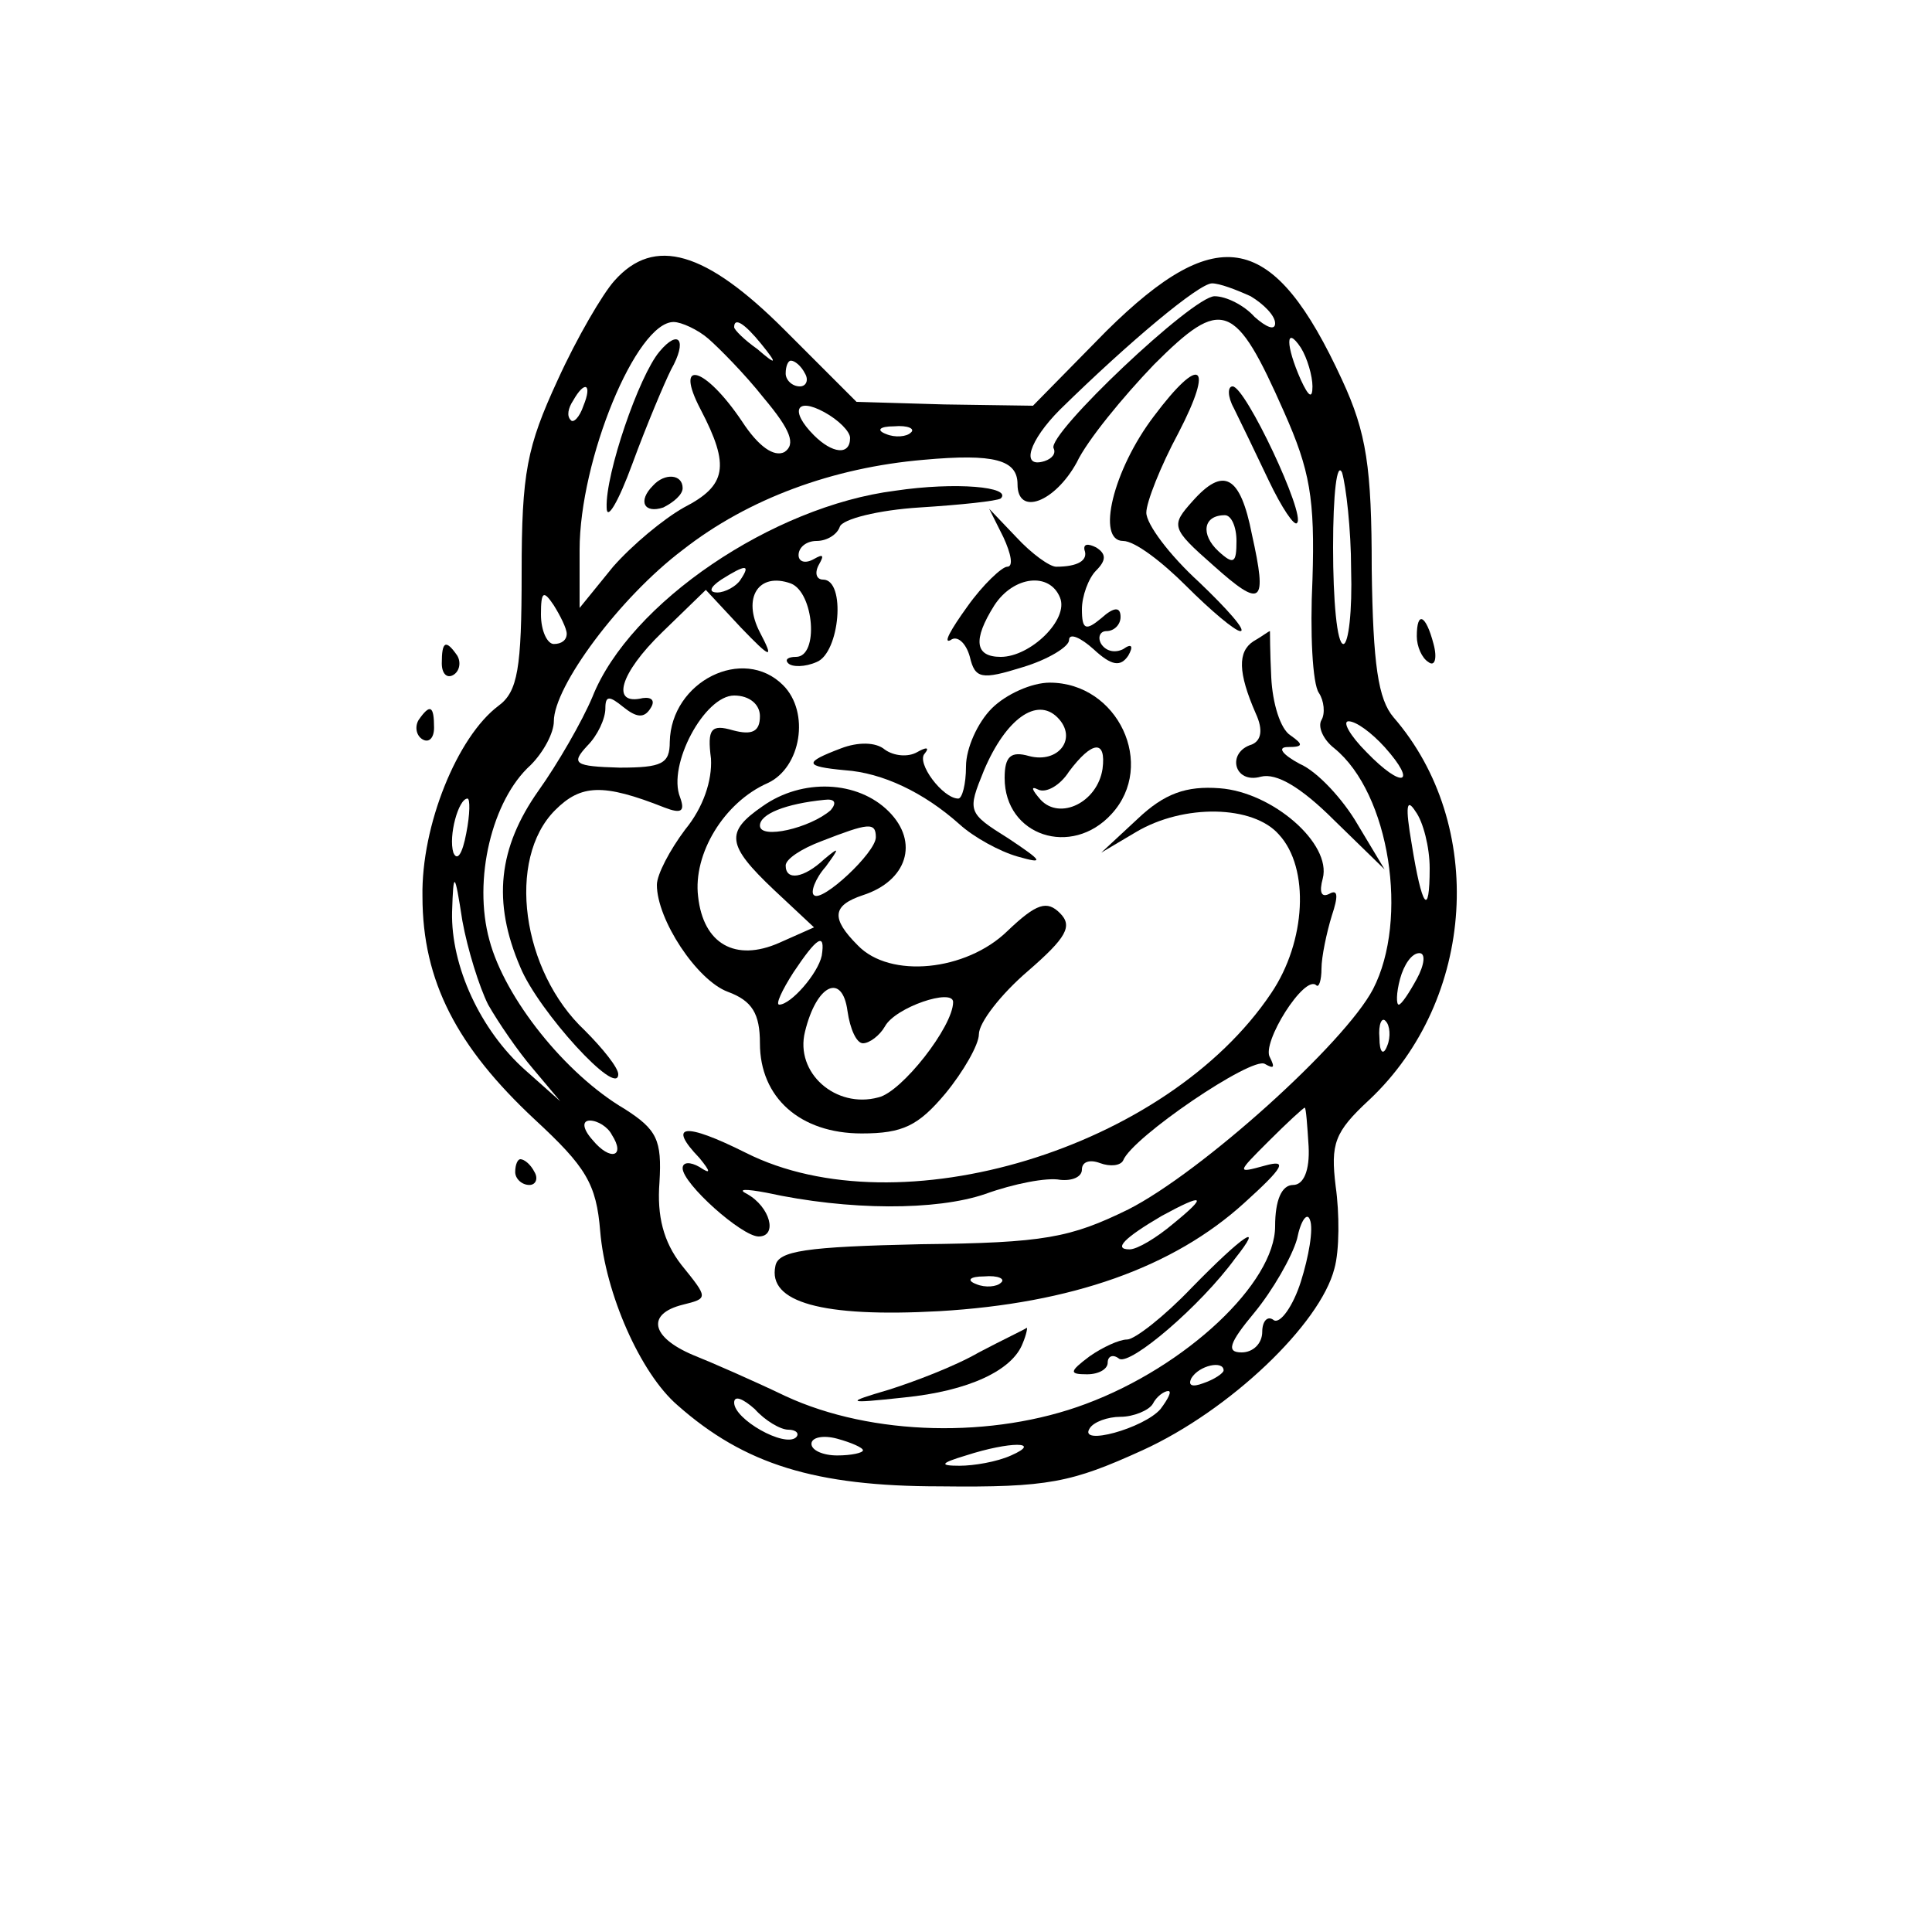 <?xml version="1.0" standalone="no"?>
<!DOCTYPE svg PUBLIC "-//W3C//DTD SVG 20010904//EN"
 "http://www.w3.org/TR/2001/REC-SVG-20010904/DTD/svg10.dtd">
<svg version="1.0" xmlns="http://www.w3.org/2000/svg"
 width="150pt" height="150pt" viewBox="0 0 150 150"
 preserveAspectRatio="xMidYMid meet">
<g transform="translate(0,150) scale(0.1,-0.1)"
fill="#000000" stroke="none">
<path d="M477 1282 c-9 -10 -29 -44 -44 -77 -24 -52 -28 -72 -28 -150 0 -74
-3 -92 -18 -103 -32 -24 -60 -93 -59 -148 0 -66 27 -117 87 -173 40 -37 48
-50 51 -87 4 -48 31 -110 60 -135 52 -46 107 -63 204 -63 84 -1 102 3 157 28
68 31 138 98 149 141 4 14 4 43 1 64 -4 33 -1 42 26 67 83 78 91 214 19 297
-12 14 -16 41 -17 115 0 79 -4 106 -23 147 -53 115 -96 124 -183 38 l-57 -58
-69 1 -68 2 -56 56 c-61 61 -101 73 -132 38z m494 -12 c10 -6 19 -15 19 -21 0
-6 -7 -3 -16 5 -8 9 -22 16 -31 16 -17 0 -130 -107 -125 -118 2 -4 -1 -8 -7
-10 -19 -6 -12 16 12 40 54 53 108 98 118 98 6 0 19 -5 30 -10z m26 -90 c20
-45 24 -67 22 -130 -2 -41 0 -81 5 -88 4 -6 5 -16 2 -21 -3 -5 1 -15 10 -22
43 -35 58 -133 30 -187 -22 -42 -133 -142 -190 -171 -45 -22 -65 -26 -161 -27
-89 -2 -111 -5 -113 -17 -6 -28 36 -40 127 -35 103 6 182 34 237 84 31 28 34
34 16 29 -22 -6 -22 -6 3 19 14 14 27 26 28 26 1 0 2 -14 3 -30 1 -19 -4 -30
-12 -30 -9 0 -14 -12 -14 -32 0 -44 -69 -109 -147 -138 -72 -27 -166 -25 -233
6 -25 12 -57 26 -72 32 -33 14 -36 32 -8 39 20 5 20 5 -1 31 -14 18 -19 38
-17 64 2 33 -2 41 -27 57 -46 27 -93 86 -105 131 -13 47 2 109 32 136 10 10
18 25 18 34 0 27 51 96 100 133 51 40 117 64 187 70 55 5 73 0 73 -19 0 -25
29 -14 46 17 8 17 36 51 60 76 53 53 63 49 101 -37z m-447 57 c8 -7 28 -27 43
-46 21 -25 25 -36 16 -42 -8 -4 -20 4 -33 24 -29 43 -53 49 -32 9 23 -44 20
-59 -13 -76 -16 -9 -40 -29 -55 -46 l-26 -32 0 45 c0 70 44 177 73 177 6 0 19
-6 27 -13z m41 -4 c13 -16 12 -17 -3 -4 -10 7 -18 15 -18 17 0 8 8 3 21 -13z
m428 -33 c0 -10 -3 -8 -9 5 -12 27 -12 43 0 25 5 -8 9 -22 9 -30z m-394 10 c3
-5 1 -10 -4 -10 -6 0 -11 5 -11 10 0 6 2 10 4 10 3 0 8 -4 11 -10z m-172 -25
c-3 -9 -8 -14 -10 -11 -3 3 -2 9 2 15 9 16 15 13 8 -4z m207 -25 c0 -14 -14
-12 -28 2 -19 19 -14 30 8 18 11 -6 20 -15 20 -20z m47 4 c-3 -3 -12 -4 -19
-1 -8 3 -5 6 6 6 11 1 17 -2 13 -5z m342 -106 c1 -32 -2 -58 -6 -58 -5 0 -8
34 -8 75 0 42 3 67 7 58 3 -10 7 -44 7 -75z m-609 -50 c0 -5 -4 -8 -10 -8 -5
0 -10 10 -10 23 0 18 2 19 10 7 5 -8 10 -18 10 -22z m635 -88 c26 -29 14 -33
-14 -4 -13 13 -19 24 -14 24 6 0 18 -9 28 -20z m-713 -67 c-3 -16 -7 -22 -10
-15 -4 13 4 42 11 42 2 0 2 -12 -1 -27z m748 -27 c0 -39 -6 -31 -14 19 -5 29
-4 36 3 25 6 -8 11 -28 11 -44z m-731 -106 c8 -14 23 -36 35 -50 l21 -25 -27
24 c-35 31 -58 81 -57 123 1 32 2 32 8 -7 4 -22 13 -51 20 -65z m721 20 c-6
-11 -12 -20 -14 -20 -2 0 -2 9 1 20 3 11 9 20 15 20 5 0 4 -9 -2 -20z m-23
-52 c-3 -8 -6 -5 -6 6 -1 11 2 17 5 13 3 -3 4 -12 1 -19z m-602 -69 c11 -17
-1 -21 -15 -4 -8 9 -8 15 -2 15 6 0 14 -5 17 -11z m436 -69 c-13 -11 -28 -20
-34 -20 -13 0 -4 9 25 26 33 18 36 16 9 -6z m99 -45 c-6 -19 -16 -33 -21 -30
-5 4 -9 -1 -9 -9 0 -9 -7 -16 -16 -16 -12 0 -10 7 10 31 14 17 29 43 33 57 3
15 8 21 10 15 3 -7 -1 -29 -7 -48z m-233 -1 c-3 -3 -12 -4 -19 -1 -8 3 -5 6 6
6 11 1 17 -2 13 -5z m173 -68 c0 -2 -7 -7 -16 -10 -8 -3 -12 -2 -9 4 6 10 25
14 25 6z m-338 -46 c6 0 9 -3 6 -6 -9 -8 -48 14 -48 27 0 6 7 3 16 -5 8 -9 20
-16 26 -16z m289 16 c-13 -15 -64 -29 -55 -15 3 5 14 9 24 9 10 0 22 5 25 10
3 6 9 10 12 10 3 0 0 -6 -6 -14z m-231 -32 c0 -2 -9 -4 -20 -4 -11 0 -20 4
-20 9 0 5 9 7 20 4 11 -3 20 -7 20 -9z m115 -4 c-11 -5 -29 -8 -40 -8 -16 0
-15 2 5 8 34 11 60 11 35 0z"/>
<path d="M896 1177 c-32 -42 -45 -97 -24 -97 9 0 30 -16 49 -35 19 -19 38 -35
42 -35 5 0 -10 17 -32 38 -23 21 -41 45 -41 54 0 8 11 36 25 62 28 54 17 61
-19 13z"/>
<path d="M958 1183 c5 -10 17 -35 27 -56 10 -21 20 -36 22 -33 7 6 -40 106
-50 106 -4 0 -4 -8 1 -17z"/>
<path d="M695 1119 c-95 -12 -206 -87 -235 -160 -8 -19 -27 -52 -42 -73 -31
-44 -36 -86 -14 -137 14 -34 76 -102 76 -83 0 5 -12 20 -26 34 -49 46 -61 133
-23 171 20 20 37 21 85 2 13 -5 16 -3 12 8 -10 25 19 79 42 79 12 0 20 -7 20
-16 0 -12 -6 -15 -21 -11 -17 5 -20 1 -17 -22 1 -17 -6 -38 -20 -55 -12 -16
-22 -35 -22 -43 0 -27 31 -74 55 -83 19 -7 25 -17 25 -40 0 -42 31 -70 79 -70
32 0 44 6 65 31 14 17 26 38 26 46 0 9 17 31 38 49 30 26 35 35 25 45 -10 10
-18 8 -41 -14 -32 -31 -91 -37 -116 -11 -21 21 -20 31 4 39 34 11 44 41 20 65
-24 24 -67 26 -98 4 -29 -20 -28 -30 9 -65 l31 -29 -27 -12 c-34 -15 -59 -1
-63 36 -4 33 20 73 54 88 26 12 33 55 12 76 -31 31 -87 3 -88 -44 0 -17 -6
-20 -39 -20 -35 1 -38 3 -25 17 8 8 14 21 14 29 0 10 3 10 14 1 10 -8 16 -9
21 -1 4 6 1 9 -6 8 -25 -6 -18 19 15 51 l34 33 27 -29 c24 -25 26 -25 15 -4
-14 27 -1 47 24 38 18 -7 22 -57 4 -57 -6 0 -9 -2 -6 -5 3 -3 13 -3 22 1 18 7
23 64 5 64 -5 0 -7 5 -3 12 4 7 3 8 -4 4 -7 -4 -12 -2 -12 3 0 6 6 11 14 11 8
0 16 5 18 11 2 6 30 13 62 15 32 2 60 5 63 7 9 9 -35 13 -82 6z m-120 -69 c-3
-5 -12 -10 -18 -10 -7 0 -6 4 3 10 19 12 23 12 15 0z m70 -179 c-16 -14 -55
-23 -55 -12 0 9 20 17 50 20 8 1 10 -2 5 -8z m35 -21 c0 -12 -42 -51 -48 -45
-3 2 1 13 9 22 11 15 11 16 -1 6 -16 -15 -30 -17 -30 -5 0 5 12 13 28 19 36
14 42 15 42 3z m-42 -92 c-3 -14 -24 -38 -33 -38 -3 0 2 11 11 25 18 27 25 32
22 13z m32 -68 c5 0 13 6 17 13 8 15 53 30 53 19 0 -19 -40 -70 -58 -74 -33
-9 -65 19 -57 51 9 37 29 46 33 16 2 -14 7 -25 12 -25z"/>
<path d="M926 1111 c-17 -19 -17 -21 16 -50 38 -34 42 -30 30 24 -9 46 -22 53
-46 26z m34 -31 c0 -17 -2 -19 -14 -8 -14 13 -12 28 5 28 5 0 9 -9 9 -20z"/>
<path d="M779 1083 c6 -13 8 -23 3 -23 -4 0 -19 -14 -31 -31 -13 -18 -19 -29
-13 -26 5 4 12 -2 15 -13 4 -17 9 -18 41 -8 20 6 36 16 36 21 0 6 9 2 19 -7
14 -13 21 -14 27 -5 4 7 3 10 -4 5 -6 -3 -13 -2 -17 4 -3 5 -1 10 4 10 6 0 11
5 11 11 0 8 -5 8 -15 -1 -12 -10 -15 -9 -15 7 0 10 5 24 11 30 8 8 8 13 0 18
-6 3 -10 3 -9 -2 3 -8 -5 -13 -22 -13 -5 0 -19 10 -31 23 l-21 22 11 -22z m44
-47 c7 -17 -23 -46 -46 -46 -20 0 -22 13 -5 40 15 23 43 26 51 6z"/>
<path d="M973 1002 c-12 -8 -12 -24 2 -56 6 -13 4 -21 -3 -24 -20 -6 -14 -31
7 -25 12 3 31 -8 57 -34 l39 -38 -21 35 c-11 19 -31 41 -45 47 -13 7 -18 13
-9 13 12 0 12 2 2 9 -8 5 -14 25 -15 45 -1 20 -1 36 -1 36 -1 0 -6 -4 -13 -8z"/>
<path d="M770 950 c-11 -11 -20 -31 -20 -45 0 -14 -3 -25 -6 -25 -12 0 -33 28
-26 35 4 5 1 5 -6 1 -7 -4 -18 -3 -25 2 -7 6 -21 6 -34 1 -29 -11 -29 -14 3
-17 29 -2 61 -17 89 -42 11 -10 31 -21 45 -25 21 -6 20 -4 -7 14 -32 20 -32
21 -19 53 17 40 41 57 57 41 16 -16 1 -36 -22 -30 -14 4 -19 0 -19 -17 0 -45
52 -62 83 -28 35 38 5 102 -48 102 -14 0 -34 -9 -45 -20z m86 -47 c-4 -26 -33
-40 -48 -24 -7 8 -8 11 -2 8 6 -3 17 3 24 14 18 24 29 25 26 2z"/>
<path d="M883 864 l-28 -26 27 16 c37 22 91 21 111 -2 24 -26 21 -83 -6 -123
-81 -121 -289 -184 -408 -124 -48 24 -61 22 -36 -4 9 -11 9 -13 0 -7 -7 4 -13
4 -13 -1 0 -12 46 -53 59 -53 15 0 9 23 -9 33 -8 4 -1 4 15 1 64 -14 132 -14
170 -1 22 8 48 13 58 11 9 -1 17 2 17 8 0 6 6 8 14 5 8 -3 16 -2 18 2 7 18
100 81 110 75 7 -4 8 -3 4 5 -7 11 27 65 36 56 2 -2 4 4 4 13 0 9 4 28 8 41 5
15 5 21 -2 17 -6 -3 -8 1 -5 12 7 27 -39 67 -80 70 -26 2 -43 -4 -64 -24z"/>
<path d="M925 500 c-21 -22 -44 -40 -50 -40 -6 0 -19 -6 -29 -13 -16 -12 -16
-14 -2 -14 9 0 16 4 16 9 0 5 4 7 9 3 9 -5 63 41 90 78 23 29 7 19 -34 -23z"/>
<path d="M760 450 c-19 -11 -51 -23 -70 -29 -34 -10 -34 -11 12 -6 50 5 84 21
92 42 3 7 4 13 3 12 -1 -1 -18 -9 -37 -19z"/>
<path d="M512 1227 c-16 -19 -42 -95 -41 -121 0 -11 9 4 20 34 11 30 25 63 30
73 13 23 6 32 -9 14z"/>
<path d="M507 1123 c-12 -12 -7 -22 8 -17 8 4 15 10 15 15 0 11 -14 12 -23 2z"/>
<path d="M1100 1006 c0 -8 4 -17 9 -20 5 -4 7 3 4 14 -6 23 -13 26 -13 6z"/>
<path d="M343 985 c0 -8 4 -12 9 -9 5 3 6 10 3 15 -9 13 -12 11 -12 -6z"/>
<path d="M325 941 c-3 -5 -2 -12 3 -15 5 -3 9 1 9 9 0 17 -3 19 -12 6z"/>
<path d="M400 590 c0 -5 5 -10 11 -10 5 0 7 5 4 10 -3 6 -8 10 -11 10 -2 0 -4
-4 -4 -10z"/>
</g>
</svg>
